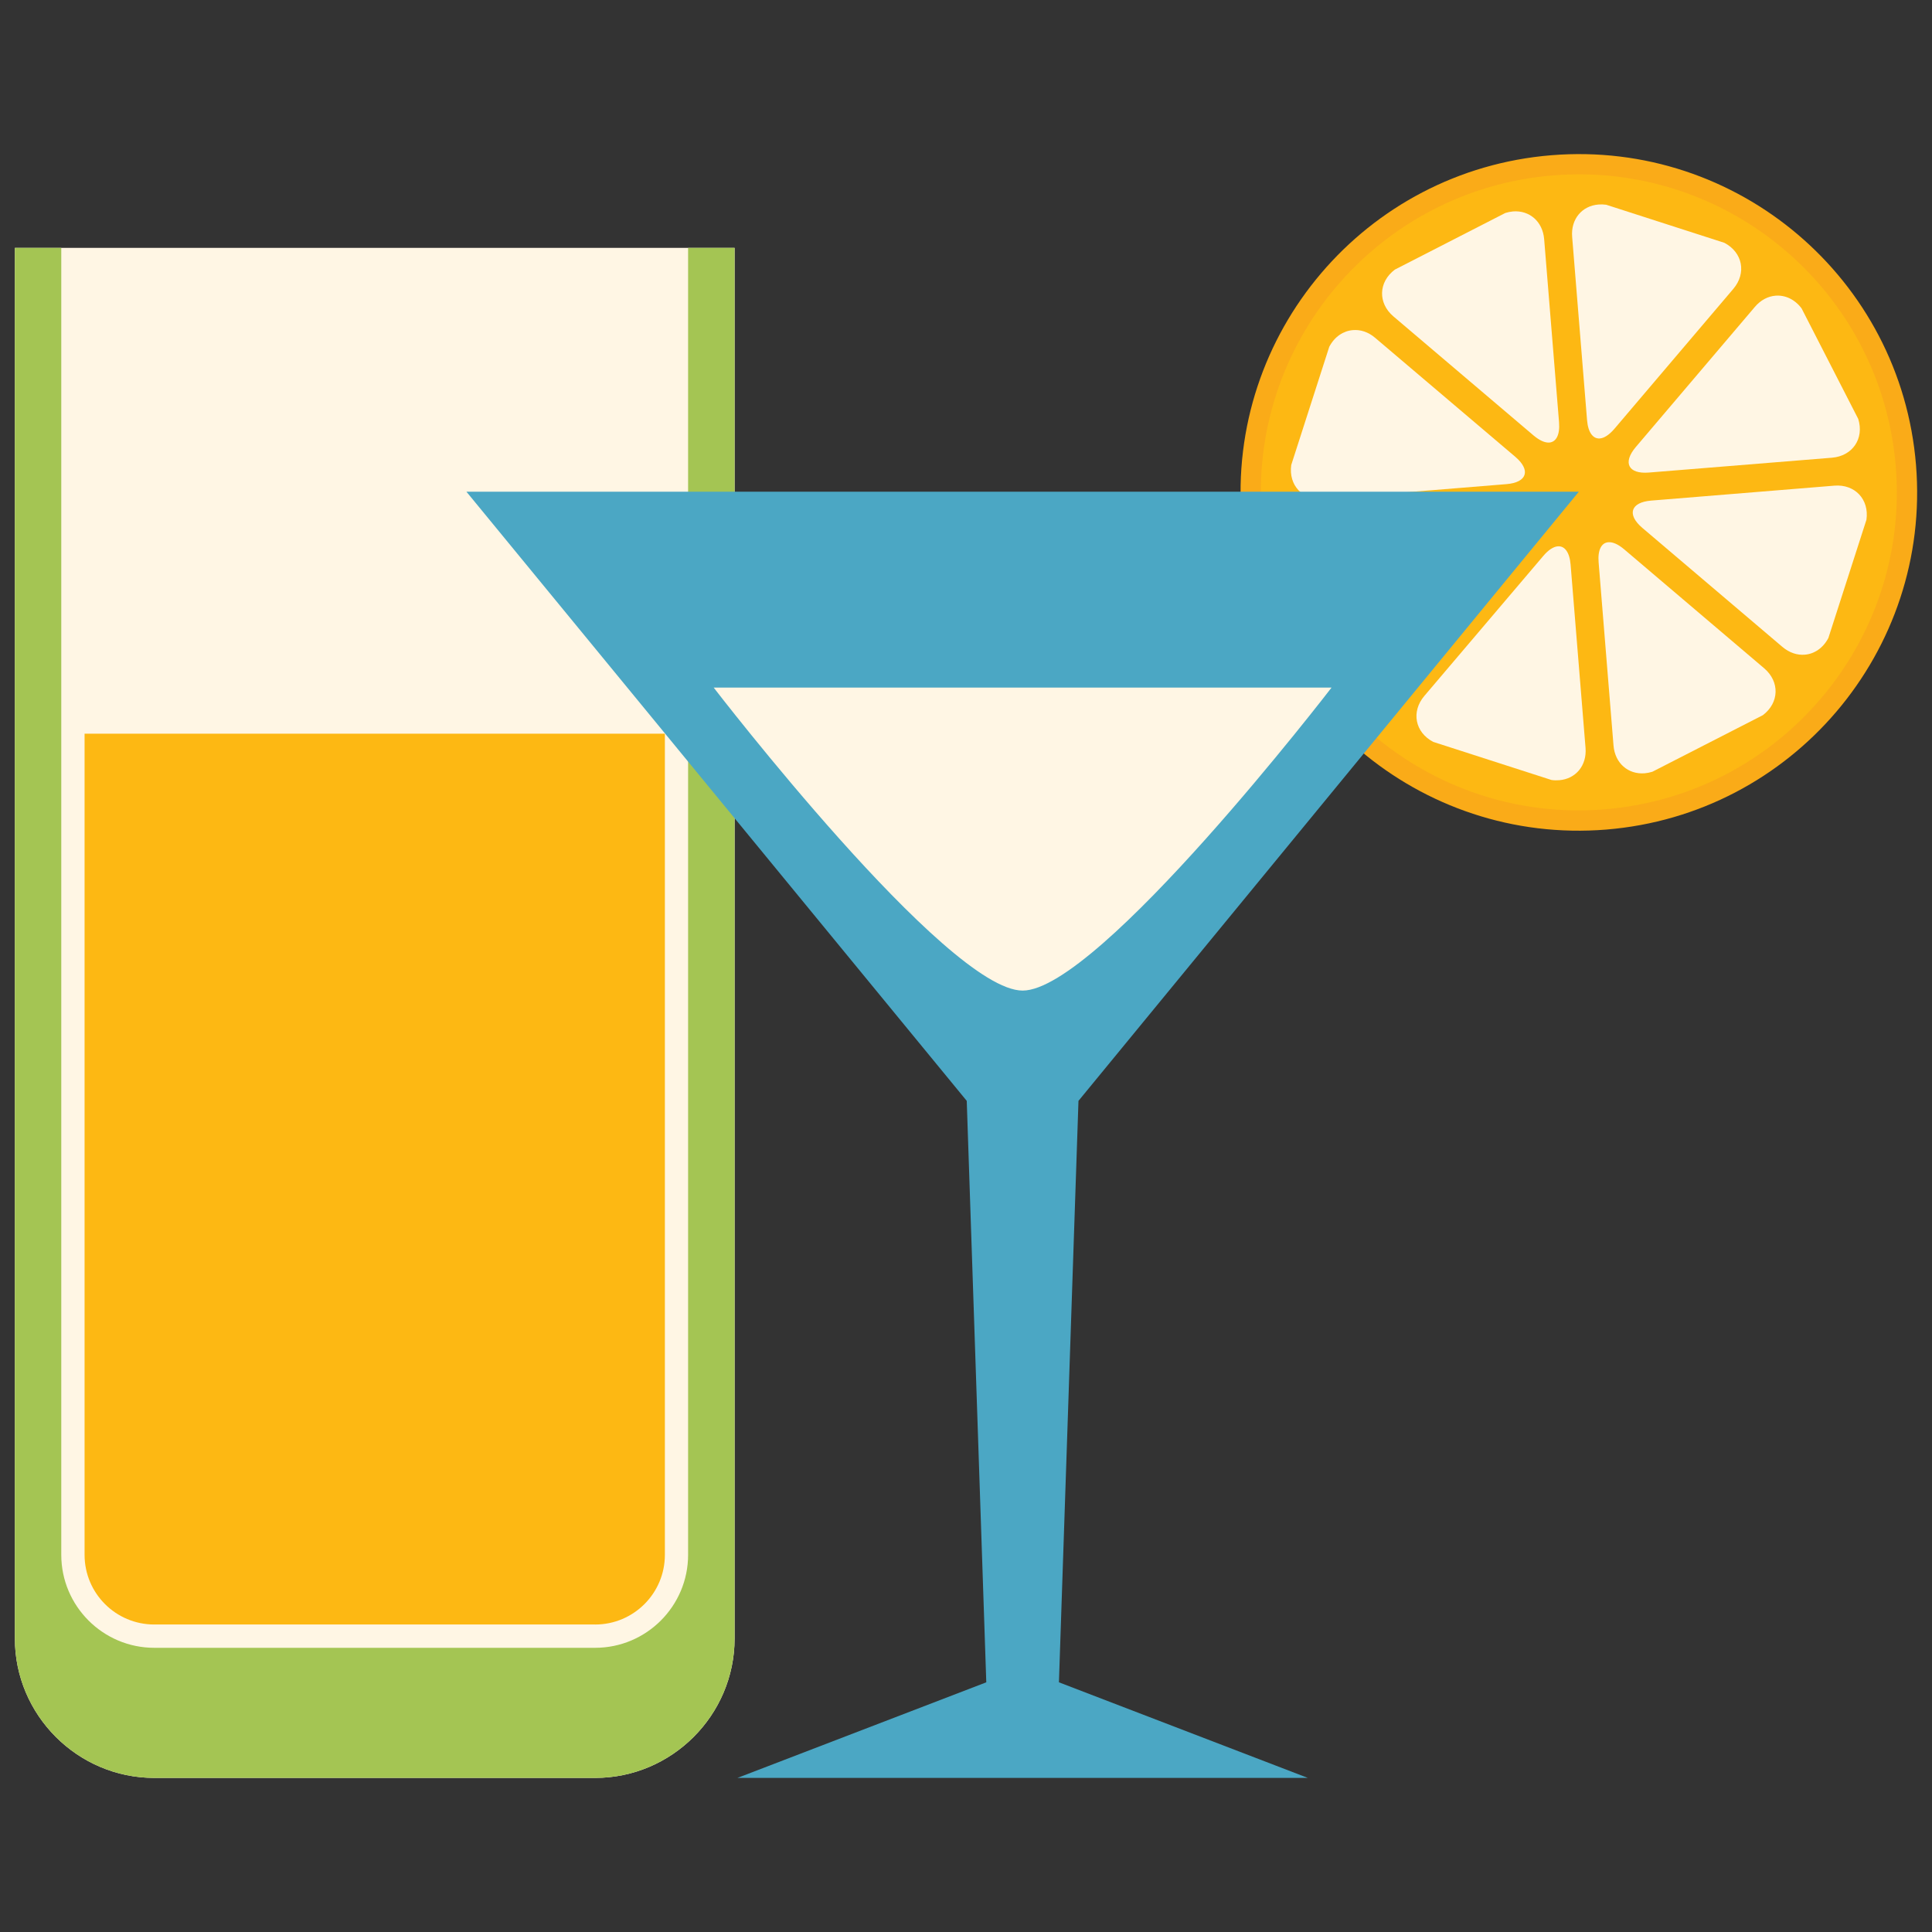 <?xml version="1.0" encoding="utf-8"?>
<!-- Generator: Adobe Illustrator 16.0.0, SVG Export Plug-In . SVG Version: 6.00 Build 0)  -->
<!DOCTYPE svg PUBLIC "-//W3C//DTD SVG 1.1//EN" "http://www.w3.org/Graphics/SVG/1.1/DTD/svg11.dtd">
<svg version="1.1" id="Layer_1" xmlns="http://www.w3.org/2000/svg" xmlns:xlink="http://www.w3.org/1999/xlink" x="0px" y="0px"
	 width="130px" height="130px" viewBox="0 0 130 130" enable-background="new 0 0 130 130" xml:space="preserve">
<rect x="0" y="0" width="130" height="130" fill="#333333" stroke="none"/>
<rect fill="none" width="130" height="130"/>
<g>
	<g>
		<g>
			<path fill="#FFF6E4" d="M49.43,16.677v93.573c0,5.159-4.224,9.382-9.383,9.382H10.38c-5.157,0-9.38-4.223-9.38-9.382V16.677
				H49.43z"/>
			<path fill="#A4C553" d="M4.123,16.677v87.943c0,3.45,2.808,6.257,6.257,6.257h29.667c3.447,0,6.254-2.807,6.254-6.257V16.677
				h3.128v93.573c0,5.159-4.224,9.382-9.383,9.382H10.38c-5.157,0-9.38-4.223-9.38-9.382V16.677H4.123z"/>
			<path fill="#FDB813" d="M40.047,109.31c2.587,0,4.691-2.098,4.691-4.689V49.367H5.691v55.253c0,2.592,2.102,4.689,4.689,4.689
				H40.047z"/>
		</g>
		<g>
			<g>
				<path fill="#FAAB18" d="M83.551,34.977c1.02,12.529,12.001,21.862,24.532,20.843c12.528-1.024,21.86-12.004,20.841-24.537
					c-1.019-12.529-12.002-21.857-24.535-20.838C91.861,11.464,82.529,22.449,83.551,34.977z"/>
				<path fill="#FDB813" d="M84.91,34.864c0.958,11.779,11.284,20.554,23.061,19.593c11.778-0.96,20.549-11.284,19.591-23.062
					c-0.958-11.778-11.281-20.549-23.062-19.593C92.726,12.762,83.95,23.09,84.91,34.864z"/>
				<g>
					<path fill="#FFF6E4" d="M104.254,29.778c-0.289,0.024-0.656-0.132-1.068-0.48l-9.424-8.006
						c-1.057-0.896-1.015-2.312,0.093-3.15l7.436-3.812c0.174-0.054,0.348-0.088,0.517-0.103c1.1-0.088,1.997,0.671,2.095,1.867
						l1.002,12.322C104.972,29.264,104.707,29.739,104.254,29.778z"/>
					<path fill="#FFF6E4" d="M101.371,32.576l-12.325,1.004c-1.382,0.112-2.354-0.921-2.161-2.293l2.558-7.952
						c0.36-0.686,0.955-1.073,1.593-1.122c0.502-0.044,1.036,0.123,1.502,0.524l9.424,8.001
						C103.02,31.64,102.752,32.463,101.371,32.576z"/>
					<path fill="#FFF6E4" d="M107.554,13.762c0.167-0.015,0.344-0.01,0.524,0.015l7.952,2.562c1.23,0.646,1.5,2.038,0.603,3.096
						l-8.006,9.422c-0.351,0.407-0.688,0.622-0.978,0.646c-0.453,0.034-0.791-0.392-0.86-1.239l-1.002-12.323
						C105.688,14.742,106.452,13.85,107.554,13.762z"/>
					<path fill="#FFF6E4" d="M103.845,37.407c0.348-0.412,0.687-0.622,0.978-0.647c0.458-0.034,0.792,0.392,0.86,1.24l1.004,12.323
						c0.098,1.195-0.666,2.087-1.766,2.175c-0.17,0.014-0.346,0.014-0.527-0.015l-7.954-2.562c-1.228-0.642-1.497-2.033-0.601-3.092
						L103.845,37.407z"/>
					<path fill="#FFF6E4" d="M110.949,31.797c-1.384,0.113-1.775-0.662-0.882-1.715l8.006-9.422
						c0.395-0.471,0.895-0.725,1.401-0.764c0.637-0.049,1.284,0.235,1.75,0.853l3.812,7.438c0.414,1.323-0.38,2.494-1.762,2.611
						L110.949,31.797z"/>
					<path fill="#FFF6E4" d="M89.197,35.467l12.325-1.004c1.384-0.112,1.78,0.662,0.882,1.72l-8.006,9.422
						c-0.395,0.466-0.895,0.721-1.398,0.76c-0.638,0.054-1.286-0.235-1.752-0.853l-3.81-7.433
						C87.021,36.755,87.818,35.58,89.197,35.467z"/>
					<path fill="#FFF6E4" d="M111.104,33.684l12.325-1.005c1.382-0.112,2.354,0.921,2.16,2.293l-2.562,7.958
						c-0.357,0.681-0.952,1.073-1.587,1.122c-0.504,0.043-1.039-0.127-1.506-0.524l-9.423-8.006
						C109.453,34.624,109.72,33.796,111.104,33.684z"/>
					<path fill="#FFF6E4" d="M108.221,36.486c0.288-0.024,0.653,0.127,1.065,0.476l9.422,8.006c1.056,0.901,1.02,2.317-0.09,3.155
						l-7.434,3.807c-0.176,0.054-0.351,0.088-0.52,0.103c-1.1,0.088-1.994-0.666-2.094-1.866l-1.002-12.323
						C107.498,37,107.76,36.52,108.221,36.486z"/>
				</g>
			</g>
			<g>
				<polygon fill="#4BA7C4" points="65.05,74.075 31.385,33.086 106.236,33.086 72.568,74.075 71.253,113.199 88.002,119.632 
					49.619,119.632 66.365,113.199 				"/>
				<path fill="#FFF6E4" d="M89.597,46.266c0,0-15.669,20.388-20.786,20.388c-5.115,0-20.789-20.388-20.789-20.388H89.597z"/>
			</g>
		</g>
	</g>
</g>
</svg>
